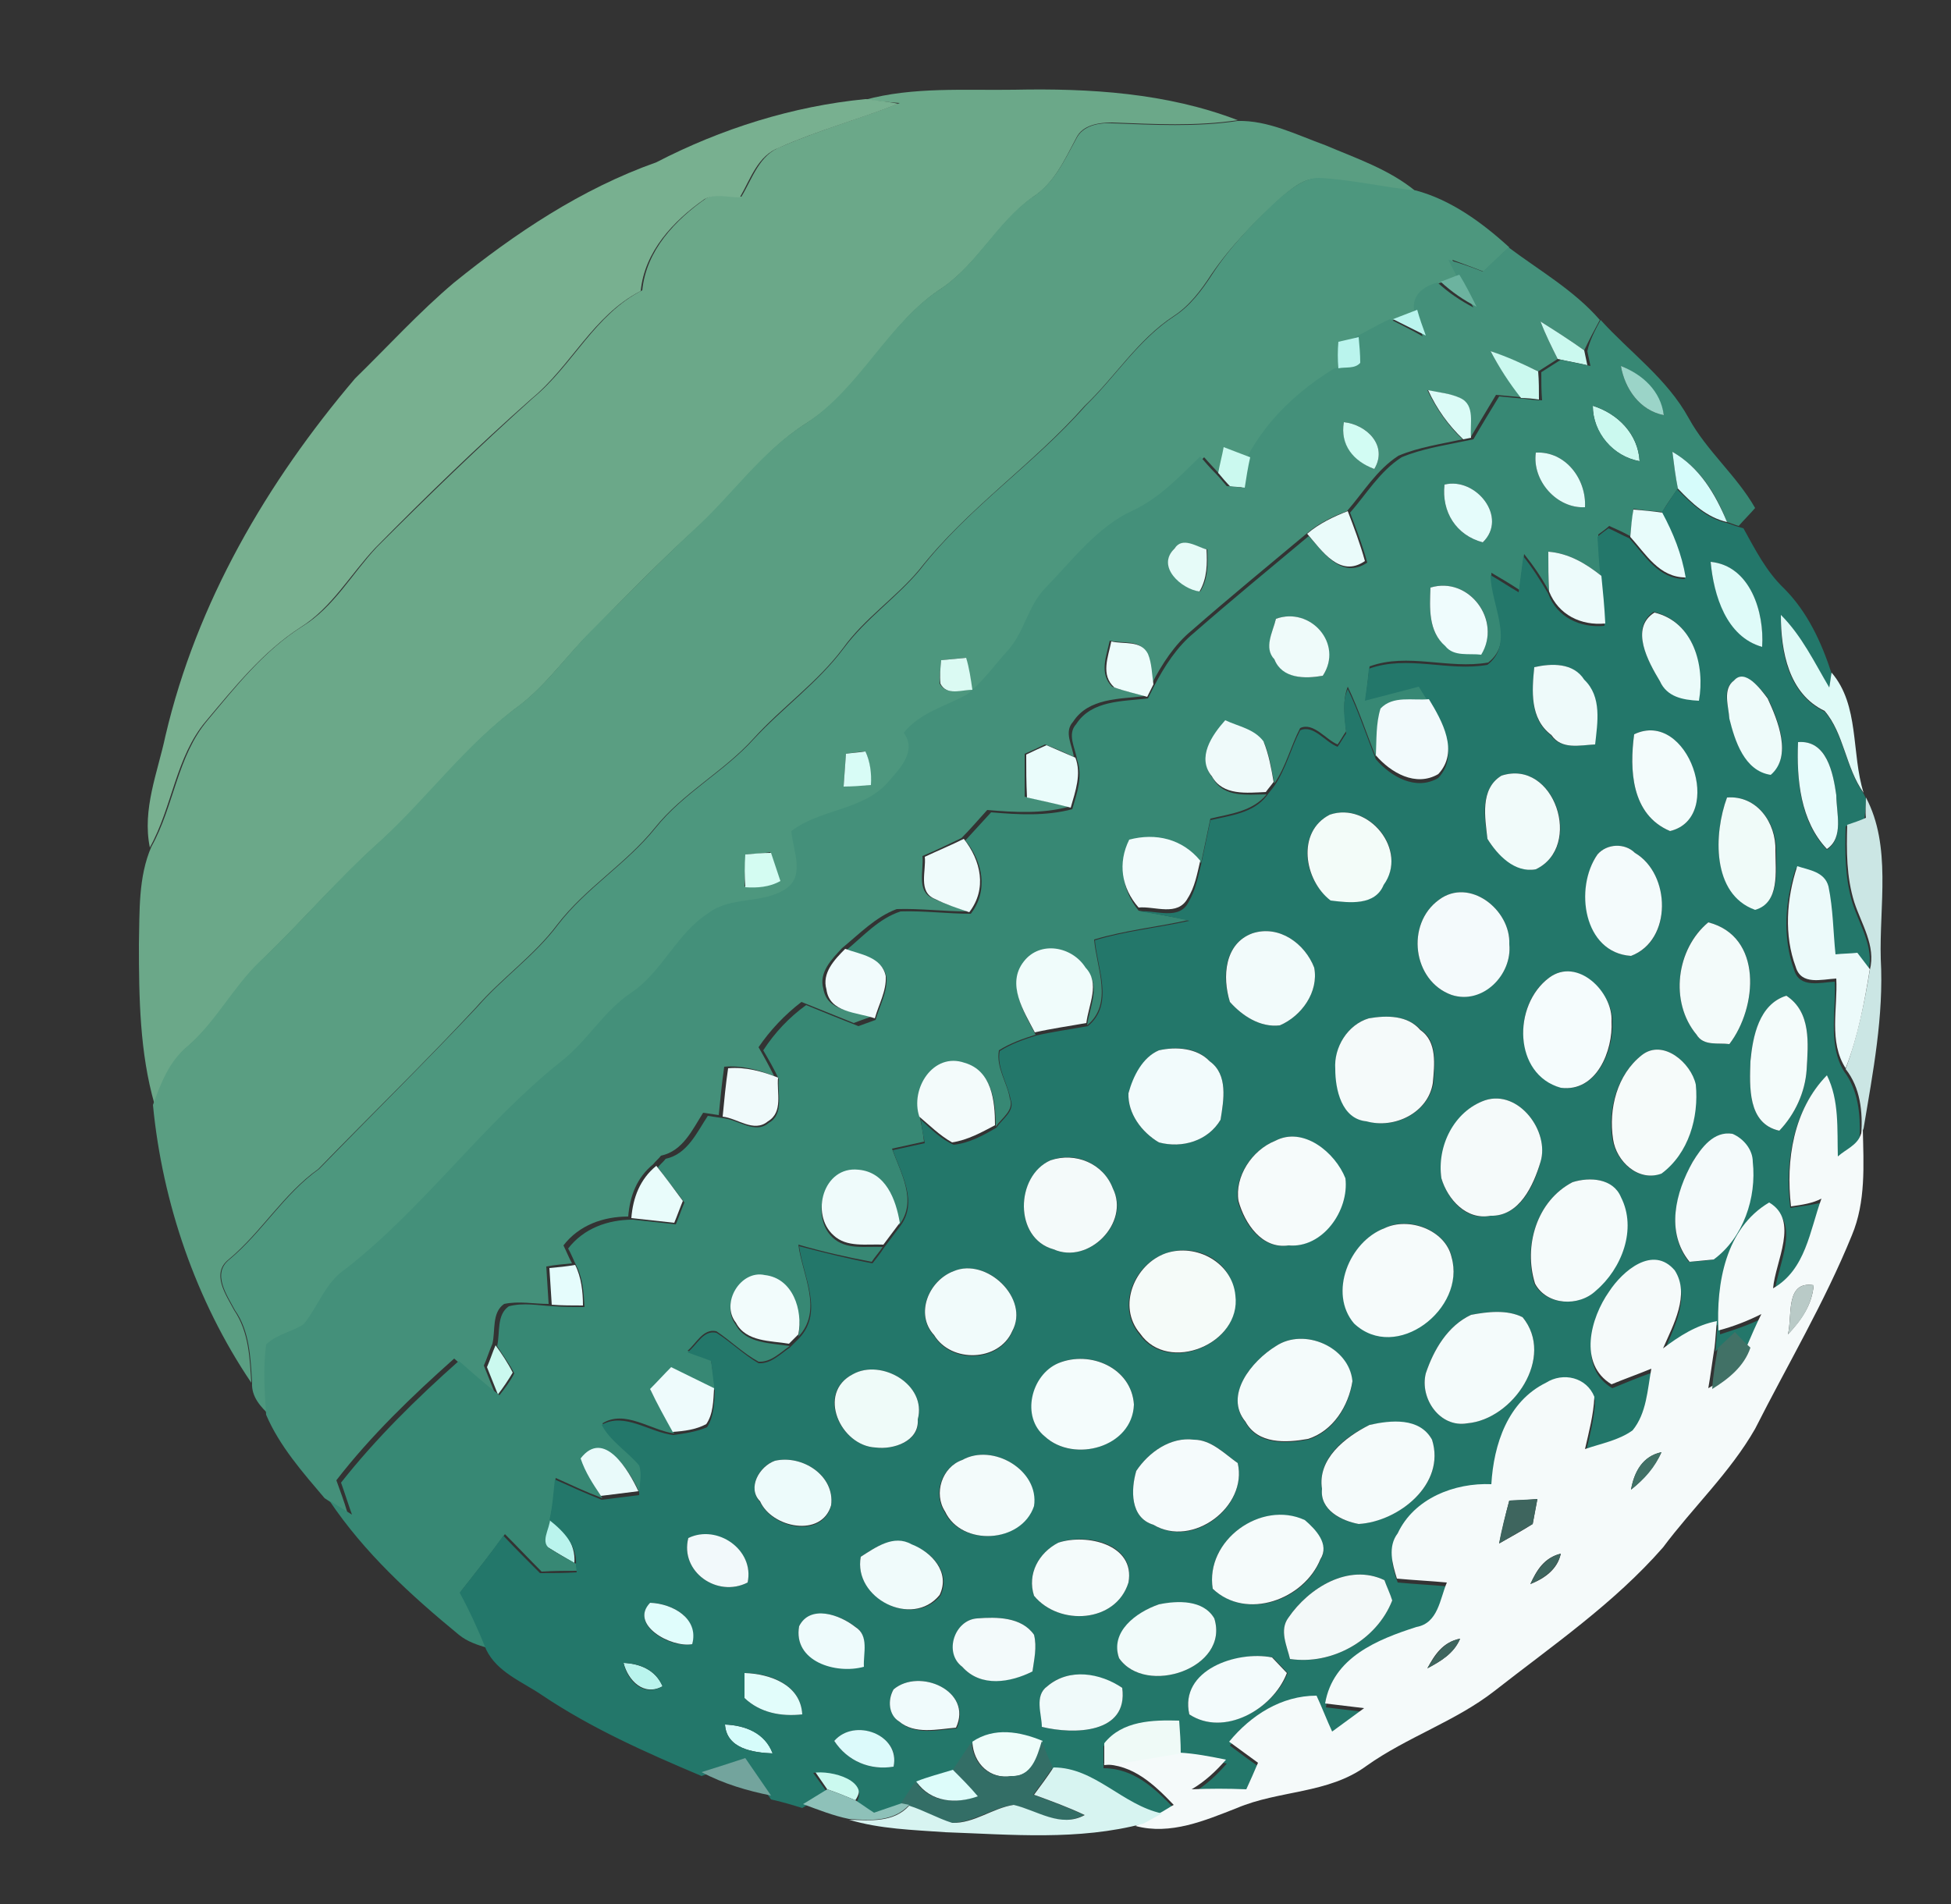 <?xml version="1.0" encoding="utf-8"?>
<!-- Generator: Adobe Illustrator 26.0.3, SVG Export Plug-In . SVG Version: 6.00 Build 0)  -->
<svg version="1.1" id="Layer_1" xmlns="http://www.w3.org/2000/svg" xmlns:xlink="http://www.w3.org/1999/xlink" x="0px" y="0px"
	 viewBox="0 0 250 244" style="enable-background:new 0 0 250 244;" xml:space="preserve">
<rect x="0" y="0" width="250" height="244" fill="#333333" stroke="none"/>
<style type="text/css">
	.st0{fill:#6BA889;}
	.st1{fill:#78B090;}
	.st2{fill:#5A9E82;}
	.st3{fill:#4D977E;}
	.st4{fill:#44907A;}
	.st5{fill:#6CB39F;}
	.st6{fill:#BAF4ED;}
	.st7{fill:#CBF9EF;}
	.st8{fill:#378874;}
	.st9{fill:#9BD4C8;}
	.st10{fill:#DBFBF7;}
	.st11{fill:#D2FCF3;}
	.st12{fill:#E5FCFA;}
	.st13{fill:#D6FCFB;}
	.st14{fill:#E5FCFB;}
	.st15{fill:#23776A;}
	.st16{fill:#E8FCFB;}
	.st17{fill:#EAFBFA;}
	.st18{fill:#E6FBF8;}
	.st19{fill:#EDFBFB;}
	.st20{fill:#DFFBF9;}
	.st21{fill:#EFFCFD;}
	.st22{fill:#EFFBFA;}
	.st23{fill:#EBFBFA;}
	.st24{fill:#DFFAF7;}
	.st25{fill:#EDFCFB;}
	.st26{fill:#DBFAF3;}
	.st27{fill:#EEFAFA;}
	.st28{fill:#EEFBFA;}
	.st29{fill:#F2FAFC;}
	.st30{fill:#EFFAFA;}
	.st31{fill:#F3FCFC;}
	.st32{fill:#E8FCFC;}
	.st33{fill:#D8FCF6;}
	.st34{fill:#EAFCFB;}
	.st35{fill:#F1FBFA;}
	.st36{fill:#F0FBF9;}
	.st37{fill:#CBE6E4;}
	.st38{fill:#F3FCF9;}
	.st39{fill:#F2FBFC;}
	.st40{fill:#EFFBFB;}
	.st41{fill:#D4FCF2;}
	.st42{fill:#F4FBFC;}
	.st43{fill:#ECFAFA;}
	.st44{fill:#F4FAFC;}
	.st45{fill:#F2FBFB;}
	.st46{fill:#F3FBFA;}
	.st47{fill:#F1FBFC;}
	.st48{fill:#F0FCFB;}
	.st49{fill:#F5FCFD;}
	.st50{fill:#F4FCFB;}
	.st51{fill:#F5FAFA;}
	.st52{fill:#F6FBFA;}
	.st53{fill:#F3FBFB;}
	.st54{fill:#F0FAFB;}
	.st55{fill:#F6FBFB;}
	.st56{fill:#F4FAFB;}
	.st57{fill:#F4FAFA;}
	.st58{fill:#E9FCFB;}
	.st59{fill:#F5FBFB;}
	.st60{fill:#F5FBF9;}
	.st61{fill:#E5FCFC;}
	.st62{fill:#F1FBFB;}
	.st63{fill:#F2FCFC;}
	.st64{fill:#B9CAC7;}
	.st65{fill:#F4FBFB;}
	.st66{fill:#417166;}
	.st67{fill:#F4FCFC;}
	.st68{fill:#EEFBFC;}
	.st69{fill:#EFFBF9;}
	.st70{fill:#F5FBFC;}
	.st71{fill:#E9FAFA;}
	.st72{fill:#3E655E;}
	.st73{fill:#F2F9FB;}
	.st74{fill:#F0FBFB;}
	.st75{fill:#F3F9F9;}
	.st76{fill:#E0FDFC;}
	.st77{fill:#F3FAFB;}
	.st78{fill:#F3FBFC;}
	.st79{fill:#E2FDFB;}
	.st80{fill:#F0FAFA;}
	.st81{fill:#F0FBFC;}
	.st82{fill:#EFFAF7;}
	.st83{fill:#DCFAFB;}
	.st84{fill:#EEFDFA;}
	.st85{fill:#336E66;}
	.st86{fill:#73A49D;}
	.st87{fill:#DDFCFA;}
	.st88{fill:#D7F4F1;}
	.st89{fill:#8EC1B9;}
</style>
<g id="_x23_6ba889ff">
	<path class="st0" d="M110.8,12.8c6.2-1.7,12.8-1.2,19.2-1.3c9.6-0.2,19.5,0.4,28.6,3.9c-5.3,0.8-10.7,0.5-16.1,0.3
		c-1.7,0-3.8,0.3-4.6,2c-1.5,2.8-2.8,5.8-5.6,7.6c-4.4,3.2-6.9,8.3-11.4,11.5c-7.1,4.5-10.4,12.9-17.5,17.4
		c-5.7,3.6-9.5,9.3-14.4,13.7c-4.5,4.1-8.8,8.5-13.1,12.9c-3.2,3.1-5.8,6.9-9.3,9.6c-6.7,4.9-11.6,11.8-17.7,17.3
		c-5.5,4.9-10.2,10.4-15.5,15.5c-3.4,3.3-5.6,7.7-9.2,10.8c-2.3,1.9-3.4,4.8-4.4,7.5c-1.9-6.6-2-13.7-2-20.5
		c0.1-4.2-0.1-8.6,1.6-12.5c2.9-5.2,3.3-11.6,7.2-16.2c3.6-4.3,7.2-8.9,12.1-12c4.1-2.5,6.4-6.8,9.6-10.2c6.5-6.5,13.1-12.9,20-19.1
		c5.1-4.2,7.9-10.7,14-13.8c0.5-5.1,4.2-9,8.2-11.8c1.4-0.7,3-0.2,4.5-0.2c1.4-2.3,2.3-5.4,5.1-6.4c5-2.2,10.2-3.6,15.2-5.6
		C113.7,13.1,112.3,12.9,110.8,12.8z"/>
</g>
<g id="_x23_78b090ff">
	<path class="st1" d="M84.1,20.8c8.3-4.3,17.5-7.2,26.8-8.1c1.4,0.2,2.8,0.3,4.2,0.6c-5,2-10.3,3.4-15.2,5.6c-2.8,1-3.7,4-5.1,6.4
		c-1.5,0-3.1-0.5-4.5,0.2c-4,2.8-7.7,6.7-8.2,11.8c-6.1,3.1-8.9,9.6-14,13.8c-6.9,6.1-13.5,12.5-20,19.1c-3.2,3.4-5.6,7.7-9.6,10.2
		c-4.8,3.1-8.4,7.6-12.1,12c-3.9,4.6-4.3,11-7.2,16.2c-1-4.9,1-9.6,2-14.3c4-17.1,13-32.5,24.3-45.8c4.2-4.1,8.2-8.5,12.7-12.3
		C66,29.9,74.5,24.2,84.1,20.8z"/>
</g>
<g id="_x23_5a9e82ff">
	<path class="st2" d="M137.9,17.8c0.8-1.7,2.9-2.1,4.6-2c5.4,0.2,10.8,0.5,16.1-0.3c3.9-0.1,7.6,1.8,11.2,3.1
		c4,1.7,8.2,3.1,11.6,5.9c-4.2-0.4-8.2-1.4-12.4-1.6c-1.9-0.1-3.4,1.2-4.8,2.4c-3.3,3-6.5,6.2-9,9.9c-1.3,2-2.8,4-4.8,5.3
		c-4.6,3-7.5,7.8-11.4,11.5c-6.6,7.5-15,13.1-21.2,21c-3,3.6-7,6.2-9.8,10.1c-3.3,4.4-7.8,7.5-11.5,11.6c-3.8,4.2-9,6.9-12.6,11.4
		c-3.7,4.6-8.9,7.7-12.5,12.4c-3,4-7.2,6.9-10.4,10.6c-6.6,7.1-13.5,13.8-20.2,20.7c-4.5,3.2-7.3,8.1-11.5,11.6
		c-2.3,1.8-0.3,4.6,0.7,6.5c1.9,2.8,2,6.1,2.2,9.3c-7.1-10.5-11.4-23.1-12.6-35.6c1-2.8,2.1-5.6,4.4-7.5c3.6-3.1,5.8-7.5,9.2-10.8
		c5.3-5,10-10.6,15.5-15.5c6.1-5.6,11-12.4,17.7-17.3c3.6-2.7,6.2-6.5,9.3-9.6c4.3-4.3,8.6-8.7,13.1-12.9
		c4.9-4.4,8.7-10.1,14.4-13.7c7.1-4.6,10.5-12.9,17.5-17.4c4.5-3.1,7-8.3,11.4-11.5C135.1,23.5,136.4,20.5,137.9,17.8z"/>
</g>
<g id="_x23_4d977eff">
	<path class="st3" d="M164.2,25.2c1.4-1.1,2.9-2.4,4.8-2.4c4.2,0.2,8.2,1.2,12.4,1.6c4.5,1.2,8.5,4.1,12,7.3c-1.1,1-2.2,2.1-3.3,3.1
		c-1.3-0.5-2.6-1-4-1.5c0.3,0.7,0.7,1.3,1,2c-0.6,0.2-1.8,0.7-2.4,0.9c-1.8,0.5-3.3,1.6-3,3.6c-1,0.4-2.1,0.8-3.1,1.2
		c-1.5,0.7-3,1.5-4.5,2.3c-0.9,0.2-1.7,0.4-2.6,0.6c0,1.1,0,2.3,0,3.4c-4.6,2.8-8.7,6.6-11.2,11.4c-1.1-0.4-2.3-0.9-3.4-1.3
		c-0.2,1.1-0.5,2.2-0.7,3.3c-0.6-0.7-1.3-1.4-1.9-2.1c-2.7,2.5-5.3,5.2-8.6,6.9c-4.7,2.1-7.8,6.3-11.2,9.9c-2.3,2.3-2.8,5.7-4.9,8.1
		c-1.7,1.9-3.2,4-5.2,5.6c-2.8,1.5-6.1,2.3-8.1,4.9c1.7,2.3-0.4,4.5-1.9,6.2c-3.2,3.8-8.7,3.5-12.5,6.4c0.2,2.4,1.8,5.7-0.7,7.4
		c-2.9,2-7,0.8-9.9,3.1c-4.1,2.6-5.9,7.5-9.9,10.2c-3.6,2.4-5.7,6.3-9.1,8.9c-10,8-17.4,18.7-27.5,26.5c-2.6,1.8-3.5,4.8-5.4,7.1
		c-1.5,1-3.5,1.3-4.8,2.6c-0.3,3-0.1,6,0,9c-1.2-1.1-2.4-2.4-2.3-4.2c-0.2-3.2-0.3-6.6-2.2-9.3c-1-1.9-3-4.7-0.7-6.5
		c4.2-3.5,7-8.4,11.5-11.6c6.7-6.9,13.6-13.7,20.2-20.7c3.3-3.8,7.4-6.6,10.4-10.6c3.6-4.7,8.8-7.8,12.5-12.4
		c3.6-4.5,8.8-7.2,12.6-11.4c3.7-4,8.2-7.2,11.5-11.6c2.8-3.8,6.8-6.5,9.8-10.1c6.1-7.9,14.6-13.5,21.2-21
		c3.9-3.8,6.8-8.5,11.4-11.5c2-1.3,3.5-3.3,4.8-5.3C157.7,31.5,160.9,28.2,164.2,25.2 M120.6,84.6c-0.1,1-0.2,2-0.2,3
		c0.9,1.6,2.7,0.7,4.1,0.8c-0.1-1.4-0.4-2.8-0.8-4.1C122.7,84.4,121.6,84.5,120.6,84.6 M108.4,96.6c-0.1,1.4-0.2,2.8-0.3,4.2
		c1.2-0.1,2.4-0.2,3.5-0.2c0-1.5-0.1-2.9-0.7-4.3C110.3,96.3,109.1,96.5,108.4,96.6 M95.5,109.5c0,1.4-0.1,2.8-0.1,4.1
		c1.6,0.1,3.1,0,4.5-0.8c-0.4-1.2-0.8-2.4-1.2-3.6C97.6,109.4,96.6,109.4,95.5,109.5z"/>
</g>
<g id="_x23_44907aff">
	<path class="st4" d="M190,34.8c1.1-1,2.2-2.1,3.3-3.1c4,3,8.4,5.5,11.7,9.3c-0.7,1.3-1.4,2.6-2,3.9c-1.8-1.3-3.7-2.5-5.6-3.7
		c0.6,1.6,1.4,3.2,2.2,4.8c-0.8,0.5-1.7,1.1-2.5,1.6c-2-1-4-1.8-6.1-2.6c1.1,2.1,2.5,4.1,3.9,5.9c-1.1-0.1-2.1-0.2-3.2-0.3
		c-1.1,1.8-2.2,3.7-3.3,5.5c-0.2-1.7,0.6-4.3-1.4-5.1c-1.3-0.6-2.7-0.7-4.1-1c1.1,2.3,2.6,4.5,4.5,6.3c-2.7,0.6-5.6,1-8.2,2.1
		c-2.8,1.8-4.5,4.7-6.6,7.1c-1.9,0.7-3.7,1.6-5.2,2.9c-4.9,4.1-9.9,8.2-14.7,12.4c-2.2,1.8-3.8,4.3-5.1,6.8
		c-0.1-1.3-0.2-2.6-0.7-3.9c-0.8-1.8-3.1-1.2-4.7-1.6c-0.4,1.9-1.4,4.2,0.3,5.9c1.4,0.5,2.8,0.8,4.2,1.2c-3.2,0.4-7.2,0.2-9.2,3.3
		c-1.2,1.3-0.1,3,0.1,4.5c-1.2-0.6-2.4-1.1-3.7-1.6c-0.6,0.3-1.9,0.9-2.6,1.2c0,1.8,0,3.6,0,5.5c1.9,0.4,3.8,0.8,5.6,1.3
		c-3.4,0.9-6.9,0.7-10.4,0.4c-1.1,1.2-2.1,2.4-3.3,3.6c-1.7,0.8-3.3,1.6-5,2.3c0.2,1.8-0.8,4.5,1.3,5.4c1.4,0.7,2.9,1.1,4.4,1.7
		c-3,0-6-0.4-9-0.3c-2.7,1-4.8,3.2-7,5c-1.3,1.4-3,3.1-2.4,5.2c0.5,3,3.9,2.8,6.1,3.6c-0.6,0.2-1.7,0.6-2.2,0.8
		c-2.2-0.9-4.5-1.8-6.7-2.7c-2.1,1.6-4,3.6-5.5,5.8c0.7,1.2,1.4,2.5,2,3.7c-2-0.8-4.2-1.4-6.4-1.2c-0.3,2.1-0.5,4.1-0.7,6.2
		c-0.7-0.1-1.4-0.2-2-0.3c-1.4,2.2-2.6,4.9-5.4,5.5c-0.3,0.4-0.7,0.7-1,1.1c-2.1,1.7-3,4.1-3.2,6.7c-3.2,0-6.3,1.1-8.3,3.7
		c0.4,0.8,0.7,1.6,1.1,2.3c-1.1,0.1-2.2,0.2-3.3,0.4c0.1,1.6,0.2,3.2,0.3,4.8c-1.9,0-3.8-0.4-5.7,0c-1.6,1.1-1.1,3.4-1.5,5.1
		c-0.4,0.9-0.7,1.9-1.1,2.8c0.5,1.2,0.9,2.3,1.4,3.5c-1.8-1.4-3.5-2.9-5.2-4.4c-5.4,4.8-10.7,9.9-15.1,15.6c0.5,1.4,1,2.7,1.4,4.1
		c-1-0.6-2-1.2-2.9-1.8c-2.8-3.3-5.8-6.7-7.5-10.7c-0.2-3-0.4-6,0-9c1.3-1.3,3.3-1.6,4.8-2.6c1.9-2.3,2.8-5.4,5.4-7.1
		c10.1-7.9,17.5-18.5,27.5-26.5c3.4-2.6,5.5-6.5,9.1-8.9c4-2.7,5.8-7.6,9.9-10.2c2.9-2.2,6.9-1.1,9.9-3.1c2.5-1.7,0.9-4.9,0.7-7.4
		c3.8-2.9,9.3-2.6,12.5-6.4c1.5-1.7,3.6-3.9,1.9-6.2c2.1-2.6,5.4-3.4,8.1-4.9c2-1.6,3.5-3.7,5.2-5.6c2.2-2.4,2.6-5.8,4.9-8.1
		c3.5-3.6,6.6-7.8,11.2-9.9c3.4-1.6,5.9-4.3,8.6-6.9c0.6,0.7,1.2,1.4,1.9,2.1c0.4,0.4,1.1,1.2,1.5,1.7c0.5,0,1.4,0.1,1.9,0.2
		c0.2-1.3,0.4-2.6,0.7-3.9c2.5-4.8,6.6-8.6,11.2-11.4c0.9-0.2,2.1,0,2.8-0.7c0-1.1-0.1-2.2-0.2-3.3c1.5-0.7,2.9-1.6,4.5-2.3
		c1.4,0.7,2.8,1.4,4.2,2.2c-0.4-1.1-0.7-2.2-1.1-3.3c-0.3-2,1.2-3.1,3-3.6c1.4,1.3,2.9,2.3,4.6,3.2c-0.7-1.4-1.5-2.7-2.2-4.1
		c-0.3-0.7-0.7-1.3-1-2C187.4,33.8,188.7,34.3,190,34.8 M172.2,54.1c-0.5,2.9,1.3,5,3.9,6C177.9,57.1,175.1,54.4,172.2,54.1
		 M150.5,70.3c-2.3,2.3,0.9,5.1,3.3,5.5c1-1.6,1-3.5,0.9-5.4C153.3,70.2,151.5,68.8,150.5,70.3z"/>
</g>
<g id="_x23_6cb39fff">
	<path class="st5" d="M184.6,36.1c0.6-0.2,1.8-0.7,2.4-0.9c0.8,1.3,1.5,2.7,2.2,4.1C187.6,38.5,186,37.4,184.6,36.1z"/>
</g>
<g id="_x23_baf4edff">
	<path class="st6" d="M178.5,40.9c1-0.4,2.1-0.8,3.1-1.2c0.3,1.1,0.7,2.2,1.1,3.3C181.3,42.3,179.9,41.6,178.5,40.9z"/>
	<path class="st6" d="M171.5,43.8c0.9-0.2,1.7-0.4,2.6-0.6c0.1,1.1,0.2,2.2,0.2,3.3c-0.7,0.8-1.9,0.5-2.8,0.7
		C171.4,46.1,171.4,44.9,171.5,43.8z"/>
	<path class="st6" d="M70.4,198.4c-1.7-0.8-0.2-2.7-0.2-4c1.9,1.5,3.6,3.3,3.4,5.9C72.6,199.7,71.5,199.1,70.4,198.4z"/>
	<path class="st6" d="M79.9,213.1c2.1,0.1,4.1,0.9,5,3C82.5,217.4,80.5,215.4,79.9,213.1z"/>
</g>
<g id="_x23_cbf9efff">
	<path class="st7" d="M197.4,41.2c1.9,1.2,3.8,2.4,5.6,3.7c0.1,0.5,0.3,1.4,0.4,1.9c-1.3-0.3-2.5-0.5-3.8-0.8
		C198.8,44.4,198,42.8,197.4,41.2z"/>
	<path class="st7" d="M191,45c2.1,0.7,4.1,1.6,6.1,2.6c0.1,1.2,0.1,2.4,0.1,3.6c-0.6-0.1-1.7-0.2-2.3-0.2
		C193.4,49.1,192.1,47.1,191,45z"/>
	<path class="st7" d="M204.1,52c3.2,1,5.8,3.6,6,7.1C206.7,58.5,204.1,55.5,204.1,52z"/>
	<path class="st7" d="M156.8,57.3c1.1,0.4,2.3,0.9,3.4,1.3c-0.3,1.3-0.5,2.6-0.7,3.9c-0.5-0.1-1.4-0.1-1.9-0.2
		c-0.4-0.4-1.1-1.2-1.5-1.7C156.3,59.5,156.6,58.4,156.8,57.3z"/>
	<path class="st7" d="M62.4,175.2c0.4-0.9,0.7-1.9,1.1-2.8c0.8,1.1,1.6,2.3,2.2,3.5c-0.6,1-1.2,1.9-1.9,2.8
		C63.3,177.5,62.9,176.4,62.4,175.2z"/>
	<path class="st7" d="M104.2,226.7c2.3-0.5,7.5,1,5.4,4c-1.2-0.5-2.4-1-3.6-1.4C105.4,228.4,104.8,227.6,104.2,226.7z"/>
</g>
<g id="_x23_378874ff">
	<path class="st8" d="M205.1,41c3.8,4.2,8.5,7.5,11.3,12.6c2.3,4.2,6.1,7.3,8.5,11.5c-0.5,0.6-1.6,1.7-2.1,2.3
		c-0.4-0.1-1.1-0.4-1.5-0.5c-1.4-3.6-3.5-7-7-9c0.2,1.6,0.4,3.1,0.7,4.7c-0.7,1-1.4,2-2,3c-1.2-0.1-2.4-0.2-3.7-0.4
		c-0.1,1.2-0.3,2.3-0.4,3.5c-0.9-0.5-1.8-0.9-2.7-1.3c-0.3,0.3-1,0.8-1.4,1.1c0.1,1.8,0.2,3.5,0.4,5.3c-2-1.6-4.2-2.9-6.8-3.1
		c0,1.7,0,3.4,0.1,5.1c-0.9-1.7-2-3.3-3.2-4.8c-0.2,1.5-0.4,3-0.6,4.6c-1.2-0.8-2.4-1.5-3.6-2.2c0,3.7,3.2,8.7-0.4,11.5
		c-5.1,0.9-10.3-1.3-15.2,0.5c-0.2,1.4-0.3,2.8-0.5,4.1c2.3-0.6,4.6-1.2,6.9-1.8c0.3,0.5,1,1.6,1.3,2.1c-2.1,0.2-4.6-0.6-6.2,1.2
		c-0.6,2-0.5,4-0.7,6c-1.2-3-2.2-6.1-3.6-9c-0.7,1.8-0.4,3.8-0.2,5.7c-0.3,0.4-0.8,1.3-1.1,1.7c-1.5-0.6-3.1-2.9-4.8-2.1
		c-1.2,2.3-1.8,4.9-3.3,7.1c-0.4-1.8-0.6-3.6-1.3-5.2c-1.2-1.5-3.3-1.9-4.9-2.7c-1.7,1.9-3.7,4.8-1.7,7.2c1.4,2.6,4.5,2.1,6.9,2.1
		c-1.8,2.2-4.7,2.5-7.2,3.1c-0.4,1.9-0.8,3.8-1.2,5.7c-2.3-2.8-5.6-3.7-9.1-2.7c-1.5,3-1,6.2,1.1,8.8c2.2,0.4,4.3,0.8,6.4,1.2
		c-4,0.9-8.1,1.3-12.1,2.5c0.3,3.6,2.5,8.2-0.9,11c0.3-2.3,1.8-5.1-0.1-7.1c-1.7-2.7-5.8-3.5-7.9-0.8c-2.3,2.8,0,6.4,1.4,9.1
		c-1.6,0.5-3.3,1.1-4.7,2c-0.4,2.2,1.1,4.2,1.4,6.2c0.6,1.5-1.1,2.5-1.8,3.6c0-3.1-0.4-7-3.9-8c-4-1.4-7,3.3-5.8,6.9
		c0.2,1,0.4,2,0.5,3c-1.4,0.3-2.7,0.6-4.1,0.9c1.1,3.1,3.3,6.7,0.9,9.8c-0.5-3-1.8-6.5-5.3-6.8c-4.4-0.5-6.1,5.7-3.2,8.4
		c1.7,1.6,4.2,1.1,6.4,1.2c-0.3,0.5-1.1,1.4-1.4,1.9c-3.2-0.6-6.3-1.3-9.4-2.2c0.5,3.9,3.2,8.4,0,11.8c0.6-3.1-0.8-7.2-4.3-7.6
		c-3.2-0.7-5.7,3.5-3.7,6.1c1.3,2.4,4.5,2.3,6.9,2.7c-1.2,0.8-2.4,2.1-4,2c-2-1.1-3.6-2.7-5.4-3.9c-1.7-0.4-2.6,1.6-3.7,2.5
		c1,0.4,2,0.7,3,1.1c0.2,1.3,0.4,2.6,0.5,3.9c-1.8-0.9-3.6-1.8-5.5-2.7c-0.9,0.9-1.8,1.9-2.7,2.8c1,1.8,1.9,3.7,3,5.5
		c-3-0.4-6.3-3.1-9.2-1.3c1.1,2.1,3.2,3.4,4.8,5.2c0.4,1.2,0,2.5,0,3.8c-1.2-2.7-4.4-8.1-7.4-4.2c0.6,1.7,1.6,3.3,2.6,4.8
		c-2.1-0.8-4-1.7-6-2.6c-0.2,1.7-0.3,3.5-0.7,5.2c0,1.3-1.5,3.2,0.2,4c1.1,0.7,2.2,1.3,3.3,1.9l0.1,0.8c-1.6,0-3.1,0-4.7,0.1
		c-1.6-1.6-3.1-3.2-4.7-4.8c-1.8,2.5-3.7,4.9-5.6,7.3c1.2,2.4,2.4,4.8,3.4,7.3c-1.3-0.4-2.6-0.8-3.7-1.7
		c-6.2-5.1-12.1-10.5-16.6-17.2c1,0.6,1.9,1.2,2.9,1.8c-0.5-1.4-0.9-2.7-1.4-4.1c4.5-5.7,9.7-10.8,15.1-15.6c1.7,1.5,3.4,3,5.2,4.4
		c0.7-0.9,1.4-1.8,1.9-2.8c-0.6-1.2-1.5-2.4-2.2-3.5c0.4-1.7-0.1-4,1.5-5.1c1.9-0.5,3.8-0.1,5.7,0c1.3,0.1,2.7,0.1,4,0.1
		c-0.1-1.8-0.2-3.6-1-5.2c-0.4-0.8-0.7-1.6-1.1-2.3c2-2.6,5.1-3.7,8.3-3.7c1.8,0.2,3.7,0.4,5.5,0.6c0.3-0.7,0.8-2.1,1.1-2.8
		c-1.1-1.5-2.3-3-3.4-4.5c0.3-0.4,0.7-0.7,1-1.1c2.8-0.6,4-3.4,5.4-5.5c0.7,0.1,1.4,0.2,2,0.3c1.9,0.2,4.1,2.1,5.8,0.6
		c2-1.1,1.1-3.7,1.3-5.6c-0.6-1.3-1.3-2.5-2-3.7c1.5-2.3,3.3-4.2,5.5-5.8c2.2,0.9,4.4,1.8,6.7,2.7c0.5-0.2,1.7-0.6,2.2-0.8
		c0.5-1.8,1.5-3.5,1.4-5.4c-0.4-2.5-3.2-2.8-5.2-3.5c2.2-1.8,4.2-4.1,7-5c3-0.1,6,0.3,9,0.3c2.3-3,1.5-6.7-0.7-9.4
		c1.1-1.2,2.2-2.4,3.3-3.6c3.5,0.3,7,0.5,10.4-0.4c0.6-2.1,1.4-4.2,0.6-6.4c-0.2-1.4-1.3-3.2-0.1-4.5c2-3.1,6-2.9,9.2-3.3
		c0.2-0.4,0.6-1.2,0.8-1.6c1.3-2.5,2.9-5,5.1-6.8c4.8-4.2,9.8-8.3,14.7-12.4c1.9,2.1,4.2,5.6,7.5,3.4c-0.6-2.2-1.4-4.3-2.2-6.4
		c2.1-2.4,3.8-5.3,6.6-7.1c2.6-1.1,5.4-1.5,8.2-2.1l1-0.2c1.1-1.9,2.2-3.7,3.3-5.5c1.1,0.1,2.1,0.2,3.2,0.3c0.6,0.1,1.7,0.2,2.3,0.2
		c-0.1-1.2-0.1-2.4-0.1-3.6c0.8-0.5,1.7-1.1,2.5-1.6c1.3,0.3,2.5,0.5,3.8,0.8c-0.1-0.5-0.3-1.4-0.4-1.9
		C203.7,43.6,204.4,42.3,205.1,41 M207.7,46.9c0.5,2.9,2.4,5.7,5.5,6.3C212.7,50.2,210.4,48,207.7,46.9 M204.1,52
		c0,3.4,2.6,6.5,6,7.1C209.9,55.6,207.3,53,204.1,52 M196.8,58c-0.5,3.6,2.7,7.2,6.3,7C203.3,61.4,200.6,57.8,196.8,58 M185.1,62.1
		c-0.4,3.5,1.5,6.5,4.9,7.4C193.3,66.3,189.1,61.1,185.1,62.1 M183.3,75.3c-0.1,2.6-0.3,5.7,1.9,7.4c1.1,1.4,3,0.9,4.6,1.1
		C192.5,79.5,188.2,73.8,183.3,75.3 M163.5,79.3c-0.4,1.7-1.5,3.6-0.2,5.2c1.1,2.5,4,2.5,6.2,2.1C172.1,82.6,167.9,77.7,163.5,79.3z
		"/>
</g>
<g id="_x23_9bd4c8ff">
	<path class="st9" d="M207.7,46.9c2.8,1.1,5.1,3.2,5.5,6.3C210.1,52.6,208.2,49.8,207.7,46.9z"/>
</g>
<g id="_x23_dbfbf7ff">
	<path class="st10" d="M183,50c1.4,0.3,2.8,0.4,4.1,1c2,0.9,1.2,3.4,1.4,5.1l-1,0.2C185.6,54.5,184.1,52.4,183,50z"/>
</g>
<g id="_x23_d2fcf3ff">
	<path class="st11" d="M172.2,54.1c2.9,0.3,5.7,3,3.9,6C173.4,59.1,171.7,57,172.2,54.1z"/>
</g>
<g id="_x23_e5fcfaff">
	<path class="st12" d="M196.8,58c3.8-0.2,6.5,3.4,6.3,7C199.5,65.2,196.3,61.6,196.8,58z"/>
</g>
<g id="_x23_d6fcfbff">
	<path class="st13" d="M214.3,57.9c3.5,2,5.5,5.4,7,9c-2.6-0.6-4.5-2.4-6.3-4.3C214.7,61.1,214.5,59.5,214.3,57.9z"/>
	<path class="st13" d="M92.9,221c2.6,0.1,5.2,1.1,6.1,3.7C96.5,224.6,93.1,224.1,92.9,221z"/>
</g>
<g id="_x23_e5fcfbff">
	<path class="st14" d="M185.1,62.1c4-1,8.2,4.2,4.9,7.4C186.6,68.6,184.7,65.6,185.1,62.1z"/>
</g>
<g id="_x23_23776aff">
	<path class="st15" d="M212.9,65.7c0.7-1,1.3-2,2-3c1.8,1.8,3.7,3.7,6.3,4.3c0.4,0.1,1.1,0.4,1.5,0.5l0.7,0.2
		c1.5,2.7,2.9,5.5,5.2,7.7c3,3,4.8,6.9,6.1,10.9c-0.1,0.5-0.2,1.4-0.3,1.9c-1.9-3.2-3.5-6.6-6.2-9.3c-0.1,4.7,1,10.1,5.6,12.3
		c2.5,2.9,2.7,7.3,5,10.5l0.3,0.6c0,0.9-0.1,1.8-0.2,2.7c-0.6,0.2-1.8,0.6-2.4,0.9c-0.1,3.3-0.1,6.7,0.9,9.9c0.9,2.8,2.8,5.6,2,8.7
		c-0.4-0.5-1.2-1.6-1.6-2.1c-0.9,0.1-1.9,0.1-2.8,0.2c-0.2-2.9-0.2-5.9-0.9-8.7c-0.4-1.9-2.4-2.2-4-2.6c-1.4,4.2-1.7,8.9-0.2,13
		c0.7,2.4,3.4,1.6,5.2,1.5c0.2,3.8-0.9,8.1,1.2,11.5c1.8,2.4,2.1,5.4,2,8.4c-0.5,1.3-1.9,1.9-2.9,2.7c-0.2-3.5,0.2-7.2-1.4-10.4
		c-4.3,4.4-5.3,10.9-4.6,16.8c1.4-0.2,2.8-0.4,4.2-0.7c-1.5,4.1-2,9.1-6.2,11.5c0.4-3.5,3.4-8.8-0.5-11c-5.6,3.2-6.8,10.4-6.5,16.4
		c1.9-0.6,3.7-1.2,5.5-2.1c-0.7,1.4-1.3,2.8-1.9,4.2c-0.7-0.7-1.3-1.4-2-2c-0.7,0.7-1.5,1.4-2.2,2.1c0.1-0.8,0.2-2.6,0.3-3.4
		c-2.6,0.6-4.8,1.9-6.9,3.5c1.2-3,3.4-6.9,1.5-10c-2.8-3.3-6.7,0-8.4,2.7c-2.4,3.4-4.1,9.3,0.3,11.9c1.7-0.7,3.4-1.4,5.1-2
		c-0.5,2.7-0.6,5.7-2.4,7.9c-1.8,1.3-4.1,1.6-6.1,2.4c0.5-2.2,1.1-4.4,1.2-6.7c-1-2.5-4-3.3-6.2-1.8c-4.9,2.4-6.8,7.9-7,13
		c-4.8-0.2-9.9,1.7-12,6.3c-1.3,1.8-0.8,3.9-0.1,5.8c2.1,0.2,4.2,0.3,6.4,0.5c-0.9,2.1-1.1,5.2-3.9,5.7c-5,1.6-10.7,3.9-11.7,9.8
		c1.7,0.2,3.3,0.4,5,0.6c-1.4,1-2.7,2-4.1,3c-0.7-1.5-1.3-3.1-2-4.6c-4.5,0-8.4,2.5-11.2,5.9c1.2,0.9,2.4,1.8,3.7,2.7
		c-0.5,1.1-1,2.2-1.5,3.4c-2.3-0.1-4.6-0.1-7,0c1.7-1,3.1-2.3,4.4-3.8c-2-0.4-4-0.8-6-0.9c0-1.4-0.1-2.8-0.2-4.2
		c-3.4-0.1-7.3,0-9.6,2.9c0,0.9,0,1.8,0,2.8c3.9,0,6.6,2.6,9.1,5.2c-0.4,0.2-1.3,0.8-1.7,1c-5.1-1.1-8.5-5.9-13.9-5.9
		c-0.5-1.1-1-2.2-1.4-3.4c-2.9-1.1-6.2-1.7-9,0.1c-0.8,1.2-1.6,2.4-2.4,3.6c-1.6,0.4-3.2,0.9-4.7,1.5c-0.7,0.9-1.3,1.9-1.9,2.9
		c-1.2,0.4-2.3,0.8-3.5,1.2c-0.8-0.6-1.6-1.1-2.4-1.6c2.1-3-3.1-4.4-5.4-4c0.6,0.8,1.2,1.7,1.8,2.5c-1.1,0.7-2.1,1.3-3.2,2
		c-1.3-0.4-2.6-0.8-4-1.1c-1.1-1.6-2.2-3.2-3.3-4.8c-1.9,0.6-3.8,1.1-5.6,1.8c-7.1-3-14.1-6.1-20.5-10.4c-2.5-1.7-5.7-2.9-7.1-5.8
		c-1-2.5-2.1-4.9-3.4-7.3c1.9-2.4,3.8-4.8,5.6-7.3c1.5,1.6,3.1,3.2,4.7,4.8c1.6,0,3.1,0,4.7-0.1l-0.1-0.8c0.2-2.6-1.5-4.4-3.4-5.9
		c0.4-1.7,0.5-3.4,0.7-5.2c2,0.9,4,1.8,6,2.6c1.6-0.2,3.2-0.4,4.8-0.6c0-1.3,0.4-2.6,0-3.8c-1.5-1.8-3.7-3.1-4.8-5.2
		c2.9-1.7,6.2,1,9.2,1.3c1.4-0.2,2.9-0.4,4.3-1c0.9-1.4,0.9-3,1-4.6c-0.2-1.3-0.3-2.6-0.5-3.9c-1-0.4-2-0.7-3-1.1
		c1.2-0.9,2-2.9,3.7-2.5c1.9,1.2,3.5,2.8,5.4,3.9c1.6,0.1,2.8-1.2,4-2c0.3-0.3,0.9-0.9,1.2-1.2c3.2-3.4,0.5-7.9,0-11.8
		c3.1,0.8,6.2,1.6,9.4,2.2c0.4-0.5,1.1-1.4,1.4-1.9c0.7-0.9,1.4-1.9,2.1-2.8c2.4-3.1,0.2-6.7-0.9-9.8c1.4-0.3,2.7-0.6,4.1-0.9
		c-0.2-1-0.4-2-0.5-3c1.3,1.2,2.6,2.5,4.2,3.2c2-0.2,3.8-1.2,5.5-2.2c0.7-1.1,2.4-2.1,1.8-3.6c-0.4-2.1-1.8-4.1-1.4-6.2
		c1.4-0.9,3.1-1.5,4.7-2c2.2-0.5,4.4-0.8,6.6-1.2c3.4-2.8,1.2-7.3,0.9-11c3.9-1.2,8.1-1.6,12.1-2.5c-2.1-0.5-4.3-0.9-6.4-1.2
		c2.1-0.2,5.1,1.2,6.3-1.2c0.9-1.5,1.2-3.2,1.6-4.8c0.4-1.9,0.8-3.8,1.2-5.7c2.6-0.6,5.5-0.9,7.2-3.1c0.2-0.3,0.8-1,1-1.3
		c1.5-2.2,2.1-4.8,3.3-7.1c1.7-0.8,3.2,1.5,4.8,2.1c0.3-0.4,0.8-1.3,1.1-1.7c-0.2-1.9-0.6-3.9,0.2-5.7c1.4,2.9,2.4,6,3.6,9
		c1.9,2.2,5.1,4.1,8,2.4c2.7-2.9,0.5-6.8-1.2-9.6c-0.3-0.5-1-1.6-1.3-2.1c-2.3,0.6-4.6,1.2-6.9,1.8c0.2-1.4,0.4-2.8,0.5-4.1
		c5-1.8,10.2,0.4,15.2-0.5c3.6-2.8,0.4-7.8,0.4-11.5c1.2,0.7,2.4,1.5,3.6,2.2c0.2-1.5,0.4-3.1,0.6-4.6c1.2,1.5,2.2,3.1,3.2,4.8
		c1.1,3,4.1,4.4,7.2,4.1c-0.1-2-0.3-4.1-0.5-6.1c-0.2-1.8-0.3-3.5-0.4-5.3c0.3-0.3,1-0.8,1.4-1.1c0.9,0.4,1.8,0.9,2.7,1.3
		c2,2.2,3.7,5.2,7.1,5.2C215.4,71,214.3,68.3,212.9,65.7 M219.2,72c0.4,4.2,2.1,9.6,6.6,10.9C226.1,78.6,224.3,72.5,219.2,72
		 M212.7,87.3c0.9,1.9,3,2.4,4.9,2.4c0.9-4.5-0.7-10.1-5.7-11.3C208.8,80.5,211.2,84.8,212.7,87.3 M196.6,85.5
		c-0.3,3.1-0.6,6.6,2.1,8.7c1.3,1.9,3.7,1.3,5.6,1.2c0.3-2.8,0.9-6.1-1.4-8.3C201.6,84.9,198.8,85,196.6,85.5 M222.2,87.2
		c-1.6,1.1-0.7,3.2-0.6,4.8c0.7,2.8,1.9,6.8,5.3,7.2c2.8-2.3,1-6.9-0.4-9.8C225.6,88.3,223.6,85.7,222.2,87.2 M209.4,94.1
		c-0.6,4.5-0.4,10.3,4.6,12.4C221.1,104.8,216.2,90.8,209.4,94.1 M230.4,95.1c-0.2,4.8,0.2,10.1,3.7,13.8c2.2-1.5,1.2-4.7,1.2-6.9
		C234.9,99.2,234.2,94.8,230.4,95.1 M192.4,99.4c-2.8,1.7-2.2,5.4-1.8,8.1c1.3,2.1,3.6,4.3,6.2,3.9C203,108.5,199.2,97.2,192.4,99.4
		 M221.3,102.2c-1.7,4.7-2,12.4,3.7,14.3c3.1-0.9,2.6-5,2.6-7.6C227.6,105.4,225.1,101.9,221.3,102.2 M170.4,104.4
		c-4.3,2.2-3.4,8.4,0.1,10.9c2.4,0.4,5.7,0.8,6.8-2C180.5,109,175.5,102.7,170.4,104.4 M204.7,109.5c-2.9,4.2-1.8,12.6,4.3,13
		c5.3-1.9,5.1-10.5,0.5-13.2C208.2,108,205.9,108.1,204.7,109.5 M184.4,115.3c-4.3,3.1-3.4,10.4,1.6,12.2c4,1.2,7.8-2.6,7.4-6.5
		C193.6,116.6,188.3,112.4,184.4,115.3 M160.5,119.6c-3.6,1.3-4,5.6-2.9,8.8c1.6,1.8,3.9,3.3,6.4,3c2.8-1.2,5-4.3,4.4-7.4
		C167.2,120.9,163.9,118.5,160.5,119.6 M217.4,132.6c0.9,1.5,2.8,1,4.2,1.2c3.6-4.7,4.3-13.8-2.7-15.6
		C214.8,121.5,213.9,128.4,217.4,132.6 M198.5,125.3c-4.7,3.4-4.6,12.4,1.6,14.1c4.5,0.6,6.7-4.8,6.5-8.5
		C206.7,127.2,202,122.6,198.5,125.3 M224.3,136c-0.1,3.2-0.4,8,3.7,8.9c2-2.1,3.3-4.9,3.5-7.8c0.2-3.3,0.6-7.4-2.6-9.5
		C225.5,128.7,224.6,132.8,224.3,136 M175.4,130.5c-2.7,0.8-4.5,3.7-4.2,6.5c0,2.6,0.8,6.4,4,6.7c3.6,1,7.8-1.1,8.5-4.9
		c0.1-2.3,0.6-5.3-1.6-6.8C180.4,130.1,177.7,130.1,175.4,130.5 M148.5,134.6c-2.1,0.9-3.2,3.4-3.9,5.5c-0.1,2.6,1.7,5,3.9,6.3
		c3,0.8,6.3-0.2,7.9-2.9c0.4-2.5,1-5.8-1.4-7.5C153.4,134.2,150.7,134.1,148.5,134.6 M210.4,135.2c-3.2,2.5-4.4,6.9-3.8,10.8
		c0.5,2.8,3.2,5.5,6.2,4.4c3.6-2.6,4.9-7.2,4.4-11.4C216.7,136.2,213.1,133.1,210.4,135.2 M190.3,141c-3.9,1.4-6.1,6-5.6,10
		c0.8,2.7,3.1,5.5,6.3,4.8c3.7,0.1,5.6-3.8,6.4-6.9C198.6,144.9,194.5,139.6,190.3,141 M163.4,146.2c-3,1.2-5.2,4.5-4.8,7.7
		c0.8,2.9,3,6.2,6.4,5.7c4.4,0.4,7.8-4.6,7.3-8.6C171,147.8,167,144.3,163.4,146.2 M216.9,148.9c-2.1,3.9-3.5,9-0.5,12.8
		c1.1-0.1,2.1-0.1,3.1-0.3c3.8-2.8,5.5-7.9,5-12.5c0-1.6-1.2-3-2.6-3.6C219.6,145,218,147.2,216.9,148.9 M134.6,148.7
		c-4.5,2.1-4.7,10,0.4,11.4c4.5,2,9.9-3.4,7.6-7.8C141.4,149.1,137.8,147.5,134.6,148.7 M201.5,151.5c-4.6,2.4-6.3,8.2-4.9,13
		c1.5,2.8,5.7,3,7.8,0.9c3.3-2.8,5.3-7.9,3.2-12C206.7,151,203.6,150.8,201.5,151.5 M177.4,157.4c-4.5,1.8-7.1,8.3-3.9,12.1
		c5.4,5.1,14.4-1.9,12.5-8.5C185.2,157.6,180.4,155.8,177.4,157.4 M149.4,160.6c-4.1,1.4-6.4,6.8-3.4,10.4
		c3.7,5.2,13.1,1.2,12.2-4.9C158,161.7,153.4,159.2,149.4,160.6 M122.2,162.9c-3.3,1.2-5,5.6-2.5,8.3c2.2,3.6,8.3,3.4,10-0.5
		C132,166.4,126.5,161.1,122.2,162.9 M188.5,168.5c-3,1.4-4.8,4.5-5.8,7.5c-0.8,3.2,1.8,7,5.3,6.4c5.9-0.5,11.3-8.5,7.1-13.6
		C193.1,167.8,190.6,168.1,188.5,168.5 M163.5,172.5c-3.1,1.9-6.7,6.3-3.9,9.8c1.6,2.9,5.2,2.7,8,2.2c3.2-1,5.2-4.2,5.7-7.4
		C172.9,172.6,167.1,170.1,163.5,172.5 M135.6,174.7c-3.5,1.6-4.7,6.9-1.7,9.4c3.7,3.4,11.1,1.4,11.4-4.1
		C145,175.2,139.6,173,135.6,174.7 M109.3,176.1c-4.8,2.4-1.6,9.2,2.9,9.4c2.3,0.3,5.7-0.8,5.4-3.6
		C118.8,177.4,112.9,174.1,109.3,176.1 M175.5,182.6c-3.2,1.5-6.7,4.3-6.1,8.2c-0.3,2.7,2.4,4.1,4.7,4.5c5.2-0.4,11.2-5.1,9.4-10.8
		C181.9,181.7,178.2,182.1,175.5,182.6 M145.6,188.5c-0.7,2.4-0.8,6,2.2,6.9c5,3.1,12.1-2.2,10.8-7.9c-1.7-1.2-3.3-3-5.6-3
		C150,184.1,147.2,186.1,145.6,188.5 M99.3,187.2c-2,0.6-3.6,3.5-1.9,5.3c1.6,3.4,7.9,4.7,9.1,0.5
		C107.1,189.1,102.8,186.4,99.3,187.2 M123.3,187.1c-2.6,0.9-3.8,4.2-2.3,6.6c2.1,4.5,9.9,4.1,11.4-0.7
		C133.2,188.4,127.2,184.9,123.3,187.1 M155.4,203.6c4.4,4.1,11.7,1.5,13.8-3.7c1.2-1.9-0.6-3.8-2-5
		C161.6,192.2,154.4,197.4,155.4,203.6 M88.2,197.1c-1.1,4.3,3.7,7.7,7.6,5.7C96.7,198.7,91.9,195.4,88.2,197.1 M135.6,197.7
		c-2.5,1.3-4,4-3.1,6.8c3.2,3.9,10.5,3.5,12.1-1.7C145.6,197.8,139.2,196.4,135.6,197.7 M110.3,199.5c-1,5.3,6.7,9.2,10.2,5
		c1.4-2.9-1-5.6-3.6-6.5C114.5,196.6,112.2,198.3,110.3,199.5 M165.1,207.3c-1.2,1.6-0.2,3.6,0.2,5.3c5.4,0.8,11.1-2.4,13.1-7.5
		c-0.2-0.6-0.8-1.9-1-2.6C172.8,200.3,167.7,203.5,165.1,207.3 M83.3,205.4c-2.7,2.9,2.7,5.9,5.4,5.3
		C89.5,207.3,86.2,205.5,83.3,205.4 M148.5,205.6c-2.8,1-6.2,3.5-5.1,6.9c3.4,4.9,14.2,1.3,12.2-5.1
		C154.1,205,150.9,205.2,148.5,205.6 M102.4,208.4c-0.8,4.5,4.8,6.1,8.2,5.1c-0.1-1.7,0.8-4-1.1-5.1
		C107.6,206.9,103.8,205.7,102.4,208.4 M123.3,213.6c2.4,2.7,6.2,1.9,9,0.6c0.2-1.6,0.6-3.2,0.2-4.7c-1.6-2.3-4.8-2.3-7.3-2.1
		C122.3,207.6,121,211.8,123.3,213.6 M79.9,213.1c0.5,2.4,2.6,4.4,5,3C84,214,82.1,213.2,79.9,213.1 M152.4,219.7
		c4.4,2.9,10.8-0.7,12.6-5.3c-0.5-0.5-1.4-1.5-1.9-2C158.5,211.5,151.1,214.1,152.4,219.7 M95.4,214.4c0,1.1,0,2.1,0,3.2
		c2,1.9,4.7,2.4,7.4,2.1C102.6,215.9,98.7,214.4,95.4,214.4 M134.2,216.1c-1.7,1.2-0.6,3.5-0.7,5.2c4.1,1,11.1,0.9,10.3-5
		C141,214.5,136.9,213.7,134.2,216.1 M114.5,216.5c-0.8,1.3-0.6,3.3,0.8,4.2c2,1.7,4.9,1,7.3,0.8
		C124.7,216.7,117.8,213.7,114.5,216.5 M92.9,221c0.2,3.1,3.6,3.6,6.1,3.7C98,222.1,95.5,221.1,92.9,221 M106.9,223.1
		c1.7,2.6,4.6,3.8,7.6,3.3C115.5,222.4,109.5,220.1,106.9,223.1z"/>
</g>
<g id="_x23_e8fcfbff">
	<path class="st16" d="M209.3,65.3c1.2,0.1,2.4,0.2,3.7,0.4c1.4,2.6,2.5,5.3,3,8.3c-3.4,0-5.1-3-7.1-5.2
		C209,67.6,209.1,66.4,209.3,65.3z"/>
</g>
<g id="_x23_eafbfaff">
	<path class="st17" d="M167.5,68.4c1.5-1.3,3.4-2.2,5.2-2.9c0.8,2.1,1.6,4.2,2.2,6.4C171.7,74.1,169.4,70.6,167.5,68.4z"/>
</g>
<g id="_x23_e6fbf8ff">
	<path class="st18" d="M150.5,70.3c1-1.6,2.9-0.2,4.1,0.1c0.1,1.8,0.1,3.7-0.9,5.4C151.4,75.5,148.1,72.6,150.5,70.3z"/>
</g>
<g id="_x23_edfbfbff">
	<path class="st19" d="M198.4,70.7c2.6,0.2,4.8,1.5,6.8,3.1c0.2,2,0.4,4,0.5,6.1c-3.1,0.3-6-1.1-7.2-4.1
		C198.4,74.1,198.4,72.4,198.4,70.7z"/>
	<path class="st19" d="M99.3,187.2c3.5-0.8,7.7,1.9,7.2,5.7c-1.2,4.2-7.6,2.9-9.1-0.5C95.7,190.7,97.3,187.9,99.3,187.2z"/>
</g>
<g id="_x23_dffbf9ff">
	<path class="st20" d="M219.2,72c5.1,0.5,6.9,6.5,6.6,10.9C221.2,81.6,219.6,76.3,219.2,72z"/>
</g>
<g id="_x23_effcfdff">
	<path class="st21" d="M183.3,75.3c4.9-1.5,9.2,4.2,6.5,8.6c-1.5-0.2-3.5,0.3-4.6-1.1C183,80.9,183.2,77.9,183.3,75.3z"/>
</g>
<g id="_x23_effbfaff">
	<path class="st22" d="M163.5,79.3c4.4-1.6,8.7,3.2,6,7.3c-2.3,0.4-5.2,0.4-6.2-2.1C161.9,83,163.1,81,163.5,79.3z"/>
</g>
<g id="_x23_ebfbfaff">
	<path class="st23" d="M212.7,87.3c-1.5-2.5-3.9-6.8-0.7-8.8c5,1.2,6.5,6.8,5.7,11.3C215.6,89.7,213.6,89.3,212.7,87.3z"/>
</g>
<g id="_x23_dffaf7ff">
	<path class="st24" d="M228.2,78.8c2.7,2.7,4.3,6.1,6.2,9.3c0.1-0.5,0.2-1.4,0.3-1.9c3.6,4.2,2.5,10.3,4.1,15.4
		c-2.3-3.2-2.5-7.6-5-10.5C229.2,88.9,228.2,83.5,228.2,78.8z"/>
</g>
<g id="_x23_edfcfbff">
	<path class="st25" d="M142.4,82.2c1.6,0.4,3.8-0.2,4.7,1.6c0.5,1.2,0.5,2.6,0.7,3.9c-0.2,0.4-0.6,1.2-0.8,1.6
		c-1.4-0.4-2.8-0.7-4.2-1.2C141,86.5,142,84.2,142.4,82.2z"/>
</g>
<g id="_x23_dbfaf3ff">
	<path class="st26" d="M120.6,84.6c1.1-0.1,2.1-0.2,3.2-0.3c0.4,1.3,0.6,2.7,0.8,4.1c-1.4,0-3.3,0.8-4.1-0.8
		C120.4,86.6,120.5,85.6,120.6,84.6z"/>
</g>
<g id="_x23_eefafaff">
	<path class="st27" d="M196.6,85.5c2.2-0.5,5-0.6,6.4,1.6c2.3,2.2,1.7,5.5,1.4,8.3c-2,0.1-4.3,0.7-5.6-1.2
		C196,92.1,196.3,88.5,196.6,85.5z"/>
</g>
<g id="_x23_eefbfaff">
	<path class="st28" d="M222.2,87.2c1.4-1.6,3.4,1.1,4.3,2.3c1.3,2.8,3.2,7.4,0.4,9.8c-3.4-0.5-4.6-4.4-5.3-7.2
		C221.5,90.5,220.7,88.3,222.2,87.2z"/>
</g>
<g id="_x23_f2fafcff">
	<path class="st29" d="M176.9,90.8c1.6-1.7,4.1-1,6.2-1.2c1.7,2.8,3.9,6.7,1.2,9.6c-2.9,1.7-6.1-0.2-8-2.4
		C176.4,94.8,176.3,92.7,176.9,90.8z"/>
</g>
<g id="_x23_effafaff">
	<path class="st30" d="M155.3,99.5c-2-2.4,0-5.3,1.7-7.2c1.7,0.8,3.7,1.1,4.9,2.7c0.7,1.7,1,3.5,1.3,5.2c-0.2,0.3-0.8,1-1,1.3
		C159.8,101.6,156.7,102,155.3,99.5z"/>
</g>
<g id="_x23_f3fcfcff">
	<path class="st31" d="M209.4,94.1c6.9-3.3,11.7,10.7,4.6,12.4C209,104.4,208.8,98.6,209.4,94.1z"/>
</g>
<g id="_x23_e8fcfcff">
	<path class="st32" d="M230.4,95.1c3.7-0.3,4.5,4,4.9,6.8c0,2.3,1,5.4-1.2,6.9C230.7,105.2,230.2,99.9,230.4,95.1z"/>
</g>
<g id="_x23_d8fcf6ff">
	<path class="st33" d="M108.4,96.6c0.6-0.1,1.9-0.2,2.5-0.3c0.6,1.3,0.8,2.8,0.7,4.3c-1.2,0.1-2.4,0.2-3.5,0.2
		C108.2,99.4,108.3,98,108.4,96.6z"/>
</g>
<g id="_x23_eafcfbff">
	<path class="st34" d="M131.5,96.7c0.6-0.3,1.9-0.9,2.6-1.2c1.2,0.5,2.5,1.1,3.7,1.6c0.8,2.1,0,4.3-0.6,6.4
		c-1.9-0.5-3.8-0.9-5.6-1.3C131.5,100.3,131.5,98.5,131.5,96.7z"/>
</g>
<g id="_x23_f1fbfaff">
	<path class="st35" d="M192.4,99.4c6.8-2.2,10.5,9.1,4.4,12c-2.7,0.5-4.9-1.8-6.2-3.9C190.3,104.8,189.6,101.1,192.4,99.4z"/>
	<path class="st35" d="M148.5,205.6c2.4-0.5,5.7-0.6,7.1,1.8c2,6.4-8.8,10-12.2,5.1C142.2,209.1,145.6,206.6,148.5,205.6z"/>
</g>
<g id="_x23_f0fbf9ff">
	<path class="st36" d="M221.3,102.2c3.8-0.3,6.3,3.2,6.2,6.8c0,2.6,0.6,6.7-2.6,7.6C219.3,114.6,219.6,106.8,221.3,102.2z"/>
</g>
<g id="_x23_cbe6e4ff">
	<path class="st37" d="M239.1,102.2c3.3,6.2,1.7,13.9,1.9,20.7c0.4,7.3-1,14.5-2.2,21.7l-0.3,0.8c0.2-2.9-0.1-6-2-8.4
		c1.5-4.1,2.4-8.4,3.1-12.7c0.8-3.1-1.1-5.9-2-8.7c-1-3.2-1-6.6-0.9-9.9c0.6-0.2,1.8-0.6,2.4-0.9C239,104,239.1,103.1,239.1,102.2z"
		/>
</g>
<g id="_x23_f3fcf9ff">
	<path class="st38" d="M170.4,104.4c5-1.7,10.1,4.6,6.9,9c-1.1,2.7-4.4,2.3-6.8,2C167.1,112.8,166.1,106.6,170.4,104.4z"/>
</g>
<g id="_x23_f2fbfcff">
	<path class="st39" d="M144.7,107.6c3.4-0.9,6.8-0.1,9.1,2.7c-0.4,1.7-0.7,3.4-1.6,4.8c-1.3,2.4-4.2,1-6.3,1.2
		C143.7,113.8,143.2,110.6,144.7,107.6z"/>
	<path class="st39" d="M148.5,134.6c2.2-0.5,4.9-0.3,6.5,1.4c2.4,1.7,1.8,5,1.4,7.5c-1.6,2.7-4.9,3.7-7.9,2.9
		c-2.2-1.3-4-3.7-3.9-6.3C145.2,137.9,146.4,135.5,148.5,134.6z"/>
</g>
<g id="_x23_effbfbff">
	<path class="st40" d="M118.5,109.8c1.7-0.8,3.4-1.5,5-2.3c2.2,2.8,3,6.4,0.7,9.4c-1.5-0.5-3-1-4.4-1.7
		C117.6,114.3,118.7,111.6,118.5,109.8z"/>
	<path class="st40" d="M106.8,158.3c-3-2.7-1.3-8.9,3.2-8.4c3.5,0.3,4.8,3.8,5.3,6.8c-0.7,0.9-1.4,1.9-2.1,2.8
		C111,159.4,108.5,159.9,106.8,158.3z"/>
</g>
<g id="_x23_d4fcf2ff">
	<path class="st41" d="M95.5,109.5c1.1-0.1,2.2-0.2,3.3-0.2c0.4,1.2,0.8,2.4,1.2,3.6c-1.4,0.8-3,0.9-4.5,0.8
		C95.4,112.3,95.4,110.9,95.5,109.5z"/>
</g>
<g id="_x23_f4fbfcff">
	<path class="st42" d="M204.7,109.5c1.2-1.4,3.5-1.5,4.8-0.2c4.6,2.7,4.8,11.2-0.5,13.2C202.9,122.1,201.7,113.8,204.7,109.5z"/>
</g>
<g id="_x23_ecfafaff">
	<path class="st43" d="M230.3,111c1.5,0.5,3.5,0.7,4,2.6c0.6,2.9,0.6,5.8,0.9,8.7c0.9-0.1,1.9-0.1,2.8-0.2c0.4,0.5,1.2,1.6,1.6,2.1
		c-0.7,4.3-1.5,8.6-3.1,12.7c-2.2-3.4-1-7.7-1.2-11.5c-1.9,0.1-4.5,0.9-5.2-1.5C228.6,119.9,228.9,115.2,230.3,111z"/>
</g>
<g id="_x23_f4fafcff">
	<path class="st44" d="M184.4,115.3c3.9-2.9,9.2,1.3,9,5.7c0.4,3.9-3.4,7.8-7.4,6.5C181,125.7,180.1,118.4,184.4,115.3z"/>
</g>
<g id="_x23_f2fbfbff">
	<path class="st45" d="M160.5,119.6c3.4-1.1,6.7,1.3,7.9,4.4c0.6,3.1-1.6,6.2-4.4,7.4c-2.5,0.3-4.8-1.2-6.4-3
		C156.6,125.2,156.9,120.9,160.5,119.6z"/>
</g>
<g id="_x23_f3fbfaff">
	<path class="st46" d="M217.4,132.6c-3.5-4.2-2.6-11,1.5-14.4c7,1.8,6.3,10.9,2.7,15.6C220.2,133.6,218.3,134.1,217.4,132.6z"/>
</g>
<g id="_x23_f1fbfcff">
	<path class="st47" d="M105.9,126.8c-0.6-2.1,1-3.8,2.4-5.2c1.9,0.7,4.7,1,5.2,3.5c0.1,1.9-0.9,3.6-1.4,5.4
		C109.8,129.7,106.3,129.8,105.9,126.8z"/>
</g>
<g id="_x23_f0fcfbff">
	<path class="st48" d="M131.2,123.2c2.1-2.7,6.2-1.9,7.9,0.8c1.9,2,0.4,4.7,0.1,7.1c-2.2,0.4-4.4,0.7-6.6,1.2
		C131.2,129.6,128.9,126.1,131.2,123.2z"/>
</g>
<g id="_x23_f5fcfdff">
	<path class="st49" d="M198.5,125.3c3.6-2.7,8.2,1.8,8,5.6c0.2,3.7-1.9,9.1-6.5,8.5C193.9,137.7,193.8,128.8,198.5,125.3z"/>
</g>
<g id="_x23_f4fcfbff">
	<path class="st50" d="M224.3,136c0.3-3.2,1.1-7.3,4.6-8.4c3.2,2.1,2.8,6.1,2.6,9.5c-0.2,2.9-1.5,5.7-3.5,7.8
		C223.9,144,224.2,139.2,224.3,136z"/>
</g>
<g id="_x23_f5fafaff">
	<path class="st51" d="M175.4,130.5c2.3-0.4,5-0.4,6.6,1.5c2.2,1.5,1.8,4.5,1.6,6.8c-0.6,3.8-4.9,5.9-8.5,4.9c-3.2-0.3-4-4.1-4-6.7
		C170.9,134.2,172.7,131.3,175.4,130.5z"/>
	<path class="st51" d="M229.5,154.6c-0.7-5.9,0.3-12.4,4.6-16.8c1.6,3.2,1.3,6.9,1.4,10.4c1-0.9,2.4-1.4,2.9-2.7l0.3-0.8
		c0.1,4.6,0.4,9.3-1.4,13.6c-3.5,8.6-8.2,16.5-12.4,24.8c-3.2,5.6-8,10.1-11.8,15.2c-6.3,7.2-14.2,12.6-21.6,18.4
		c-5,3.9-11.2,5.9-16.4,9.6c-4.9,3.6-11.2,3.1-16.6,5.4c-4.1,1.6-8.5,3.5-13,2.3l0.8-0.4c0.8-0.4,1.6-0.9,2.4-1.3
		c0.4-0.2,1.3-0.8,1.7-1c-2.5-2.6-5.2-5.2-9.1-5.2c3.3-0.3,6.5-1,9.8-1.5c2,0.1,4,0.5,6,0.9c-1.3,1.5-2.7,2.8-4.4,3.8
		c2.3-0.1,4.6-0.1,7,0c0.5-1.1,1-2.2,1.5-3.4c-1.2-0.9-2.5-1.8-3.7-2.7c2.8-3.4,6.7-5.9,11.2-5.9c0.7,1.5,1.3,3.1,2,4.6
		c1.4-1,2.7-2,4.1-3c-1.7-0.2-3.4-0.4-5-0.6c1-5.9,6.7-8.2,11.7-9.8c2.8-0.5,3-3.6,3.9-5.7c-2.1-0.2-4.3-0.3-6.4-0.5
		c-0.6-1.9-1.2-4.1,0.1-5.8c2.1-4.5,7.3-6.5,12-6.3c0.3-5.1,2.1-10.6,7-13c2.2-1.4,5.2-0.7,6.2,1.8c-0.1,2.3-0.7,4.5-1.2,6.7
		c2-0.7,4.3-1.1,6.1-2.4c1.8-2.2,1.9-5.2,2.4-7.9c-1.7,0.7-3.4,1.3-5.1,2c-4.3-2.6-2.7-8.5-0.3-11.9c1.7-2.6,5.6-6,8.4-2.7
		c2,3.1-0.2,7-1.5,10c2.1-1.6,4.3-3,6.9-3.5c-0.1,0.9-0.2,2.6-0.3,3.4c-0.3,1.8-0.5,3.5-0.8,5.2c2.2-1.2,4.1-2.8,4.9-5.3
		c0.6-1.4,1.2-2.8,1.9-4.2c-1.8,0.9-3.6,1.6-5.5,2.1c-0.3-6,0.9-13.1,6.5-16.4c3.9,2.3,0.8,7.5,0.5,11c4.2-2.4,4.7-7.4,6.2-11.5
		C232.3,154.2,230.9,154.4,229.5,154.6 M229.1,171c1.7-1.8,3.1-3.8,3.3-6.3C228.7,164.1,229.7,168.7,229.1,171 M209,190.9
		c1.6-1.3,3-2.9,3.9-4.8C210.5,186.6,209.4,188.6,209,190.9 M193.4,192.3c-0.5,1.8-0.9,3.7-1.3,5.5c1.4-0.8,2.9-1.6,4.3-2.5
		c0.2-1.1,0.4-2.2,0.6-3.2C195.8,192.2,194.6,192.3,193.4,192.3 M196.1,203c1.8-0.7,3.5-1.9,3.9-3.9
		C197.9,199.6,196.9,201.2,196.1,203 M182.9,213.8c1.7-0.9,3.4-1.9,4.2-3.8C184.9,210.4,183.8,212.1,182.9,213.8z"/>
	<path class="st51" d="M190.3,141c4.3-1.4,8.3,4,7.1,7.9c-0.9,3-2.7,7-6.4,6.9c-3.1,0.6-5.5-2.1-6.3-4.8
		C184.1,146.9,186.3,142.4,190.3,141z"/>
</g>
<g id="_x23_f6fbfaff">
	<path class="st52" d="M210.4,135.2c2.7-2.1,6.3,1,6.9,3.8c0.4,4.2-0.9,8.8-4.4,11.4c-3,1.1-5.8-1.6-6.2-4.4
		C206.1,142.1,207.2,137.7,210.4,135.2z"/>
</g>
<g id="_x23_f3fbfbff">
	<path class="st53" d="M117.8,143.1c-1.2-3.6,1.8-8.3,5.8-6.9c3.5,1,3.9,4.9,3.9,8c-1.7,0.9-3.5,1.9-5.5,2.2
		C120.4,145.5,119.1,144.2,117.8,143.1z"/>
	<path class="st53" d="M123.3,187.1c3.9-2.2,9.9,1.3,9.2,5.9c-1.6,4.8-9.3,5.2-11.4,0.7C119.6,191.4,120.7,188,123.3,187.1z"/>
</g>
<g id="_x23_f0fafbff">
	<path class="st54" d="M93.3,136.9c2.2-0.2,4.4,0.4,6.4,1.2c-0.2,1.9,0.7,4.4-1.3,5.6c-1.8,1.5-3.9-0.4-5.8-0.6
		C92.8,141,93,138.9,93.3,136.9z"/>
</g>
<g id="_x23_f6fbfbff">
	<path class="st55" d="M163.4,146.2c3.6-1.9,7.7,1.5,9,4.8c0.5,4.1-2.9,9-7.3,8.6c-3.4,0.5-5.6-2.8-6.4-5.7
		C158.2,150.8,160.4,147.4,163.4,146.2z"/>
	<path class="st55" d="M177.4,157.4c3.1-1.5,7.8,0.2,8.6,3.7c1.9,6.6-7.1,13.6-12.5,8.5C170.2,165.7,172.9,159.1,177.4,157.4z"/>
</g>
<g id="_x23_f4fafbff">
	<path class="st56" d="M216.9,148.9c1.1-1.8,2.7-4,5.1-3.6c1.4,0.6,2.6,2,2.6,3.6c0.5,4.6-1.2,9.7-5,12.5c-1.1,0.1-2.1,0.2-3.1,0.3
		C213.4,157.9,214.7,152.8,216.9,148.9z"/>
</g>
<g id="_x23_f4fafaff">
	<path class="st57" d="M134.6,148.7c3.2-1.1,6.8,0.4,8,3.6c2.2,4.4-3.1,9.8-7.6,7.8C129.9,158.7,130.1,150.7,134.6,148.7z"/>
</g>
<g id="_x23_e9fcfbff">
	<path class="st58" d="M80.9,156.1c0.2-2.6,1.1-5,3.2-6.7c1.2,1.5,2.3,3,3.4,4.5c-0.3,0.7-0.8,2.1-1.1,2.8
		C84.6,156.5,82.7,156.3,80.9,156.1z"/>
</g>
<g id="_x23_f5fbfbff">
	<path class="st59" d="M201.5,151.5c2.2-0.7,5.2-0.5,6.2,1.9c2.1,4.1,0.1,9.2-3.2,12c-2.2,2.1-6.3,1.9-7.8-0.9
		C195.2,159.7,196.9,153.9,201.5,151.5z"/>
	<path class="st59" d="M175.5,182.6c2.7-0.6,6.4-1,8,1.9c1.8,5.7-4.3,10.5-9.4,10.8c-2.2-0.4-5-1.8-4.7-4.5
		C168.8,187,172.3,184.2,175.5,182.6z"/>
	<path class="st59" d="M155.4,203.6c-1-6.2,6.2-11.4,11.8-8.8c1.4,1.2,3.2,3.1,2,5C167.1,205,159.7,207.7,155.4,203.6z"/>
</g>
<g id="_x23_f5fbf9ff">
	<path class="st60" d="M149.4,160.6c3.9-1.3,8.5,1.2,8.9,5.4c0.8,6.2-8.6,10.1-12.2,4.9C143.1,167.4,145.4,162,149.4,160.6z"/>
</g>
<g id="_x23_e5fcfcff">
	<path class="st61" d="M70.4,162.5c1.1-0.1,2.2-0.2,3.3-0.4c0.8,1.6,1,3.5,1,5.2c-1.3,0-2.7,0-4-0.1
		C70.6,165.7,70.5,164.1,70.4,162.5z"/>
</g>
<g id="_x23_f1fbfbff">
	<path class="st62" d="M122.2,162.9c4.2-1.8,9.8,3.5,7.5,7.7c-1.7,3.9-7.8,4.1-10,0.5C117.2,168.4,119,164.1,122.2,162.9z"/>
</g>
<g id="_x23_f2fcfcff">
	<path class="st63" d="M94.3,169.5c-2-2.5,0.6-6.8,3.7-6.1c3.6,0.4,4.9,4.5,4.3,7.6c-0.3,0.3-0.9,0.9-1.2,1.2
		C98.8,171.8,95.6,172,94.3,169.5z"/>
</g>
<g id="_x23_b9cac7ff">
	<path class="st64" d="M229.1,171c0.6-2.3-0.4-6.9,3.3-6.3C232.2,167.2,230.8,169.3,229.1,171z"/>
</g>
<g id="_x23_f4fbfbff">
	<path class="st65" d="M188.5,168.5c2.1-0.4,4.6-0.7,6.6,0.3c4.2,5.1-1.2,13.1-7.1,13.6c-3.5,0.6-6.1-3.2-5.3-6.4
		C183.7,173,185.5,169.9,188.5,168.5z"/>
	<path class="st65" d="M163.5,172.5c3.6-2.4,9.4,0.1,9.8,4.5c-0.5,3.2-2.5,6.4-5.7,7.4c-2.8,0.5-6.4,0.7-8-2.2
		C156.8,178.8,160.4,174.4,163.5,172.5z"/>
	<path class="st65" d="M135.6,197.7c3.6-1.2,9.9,0.2,9,5.1c-1.6,5.2-8.9,5.6-12.1,1.7C131.6,201.7,133.1,199,135.6,197.7z"/>
</g>
<g id="_x23_417166ff">
	<path class="st66" d="M220.1,172.8c0.7-0.7,1.5-1.4,2.2-2.1c0.7,0.7,1.3,1.4,2,2c-0.8,2.4-2.8,4-4.9,5.3
		C219.5,176.3,219.8,174.6,220.1,172.8z"/>
	<path class="st66" d="M209,190.9c0.4-2.3,1.5-4.3,3.9-4.8C212.1,188,210.7,189.6,209,190.9z"/>
</g>
<g id="_x23_f4fcfcff">
	<path class="st67" d="M135.6,174.7c4.1-1.7,9.4,0.6,9.7,5.3c-0.2,5.5-7.7,7.5-11.4,4.1C130.8,181.6,132.1,176.2,135.6,174.7z"/>
</g>
<g id="_x23_eefbfcff">
	<path class="st68" d="M83.3,178c0.9-0.9,1.8-1.9,2.7-2.8c1.8,0.9,3.7,1.8,5.5,2.7c-0.1,1.6-0.1,3.3-1,4.6c-1.3,0.7-2.8,0.9-4.3,1
		C85.2,181.7,84.2,179.9,83.3,178z"/>
	<path class="st68" d="M102.4,208.4c1.4-2.8,5.2-1.5,7.2,0.1c1.8,1.1,1,3.4,1.1,5.1C107.1,214.6,101.6,212.9,102.4,208.4z"/>
</g>
<g id="_x23_effbf9ff">
	<path class="st69" d="M109.3,176.1c3.6-2,9.5,1.3,8.3,5.8c0.2,2.8-3.1,3.9-5.4,3.6C107.7,185.3,104.6,178.5,109.3,176.1z"/>
</g>
<g id="_x23_f5fbfcff">
	<path class="st70" d="M145.6,188.5c1.6-2.4,4.4-4.4,7.4-4c2.2,0,3.9,1.8,5.6,3c1.3,5.6-5.8,10.9-10.8,7.9
		C144.8,194.5,144.9,190.9,145.6,188.5z"/>
</g>
<g id="_x23_e9fafaff">
	<path class="st71" d="M74.4,186.9c3-3.9,6.2,1.6,7.4,4.2c-1.6,0.2-3.2,0.4-4.8,0.6C76,190.2,75,188.7,74.4,186.9z"/>
</g>
<g id="_x23_3e655eff">
	<path class="st72" d="M193.4,192.3c1.2-0.1,2.4-0.1,3.6-0.2c-0.2,1.1-0.4,2.2-0.6,3.2c-1.4,0.8-2.9,1.7-4.3,2.5
		C192.4,196,192.9,194.2,193.4,192.3z"/>
	<path class="st72" d="M196.1,203c0.8-1.7,1.9-3.4,3.9-3.9C199.5,201.1,197.9,202.2,196.1,203z"/>
	<path class="st72" d="M182.9,213.8c1-1.7,2.1-3.4,4.2-3.8C186.3,211.9,184.6,212.9,182.9,213.8z"/>
</g>
<g id="_x23_f2f9fbff">
	<path class="st73" d="M88.2,197.1c3.7-1.8,8.5,1.5,7.6,5.7C91.9,204.8,87.1,201.4,88.2,197.1z"/>
</g>
<g id="_x23_f0fbfbff">
	<path class="st74" d="M110.3,199.5c1.9-1.2,4.2-2.9,6.5-1.6c2.6,1,5,3.6,3.6,6.5C116.9,208.7,109.3,204.8,110.3,199.5z"/>
</g>
<g id="_x23_f3f9f9ff">
	<path class="st75" d="M165.1,207.3c2.6-3.8,7.7-7,12.3-4.8c0.2,0.6,0.8,1.9,1,2.6c-2,5.1-7.7,8.3-13.1,7.5
		C164.9,210.9,163.9,208.9,165.1,207.3z"/>
</g>
<g id="_x23_e0fdfcff">
	<path class="st76" d="M83.3,205.4c2.9,0.1,6.3,2,5.4,5.3C86,211.2,80.6,208.2,83.3,205.4z"/>
</g>
<g id="_x23_f3fafbff">
	<path class="st77" d="M123.3,213.6c-2.4-1.8-1-6,1.9-6.2c2.5-0.2,5.7-0.2,7.3,2.1c0.4,1.6,0,3.2-0.2,4.7
		C129.5,215.6,125.7,216.3,123.3,213.6z"/>
</g>
<g id="_x23_f3fbfcff">
	<path class="st78" d="M152.4,219.7c-1.3-5.7,6.1-8.2,10.6-7.3c0.5,0.5,1.4,1.5,1.9,2C163.1,219.1,156.8,222.6,152.4,219.7z"/>
</g>
<g id="_x23_e2fdfbff">
	<path class="st79" d="M95.4,214.4c3.3,0.1,7.2,1.5,7.4,5.3c-2.7,0.3-5.4-0.2-7.4-2.1C95.4,216.5,95.4,215.4,95.4,214.4z"/>
</g>
<g id="_x23_f0fafaff">
	<path class="st80" d="M134.2,216.1c2.8-2.4,6.8-1.7,9.6,0.2c0.8,5.9-6.2,6-10.3,5C133.5,219.7,132.5,217.3,134.2,216.1z"/>
</g>
<g id="_x23_f0fbfcff">
	<path class="st81" d="M114.5,216.5c3.3-2.8,10.2,0.2,8,4.9c-2.4,0.2-5.3,0.9-7.3-0.8C113.9,219.8,113.7,217.9,114.5,216.5z"/>
</g>
<g id="_x23_effaf7ff">
	<path class="st82" d="M141.5,223.4c2.3-2.9,6.2-3,9.6-2.9c0.1,1.4,0.2,2.8,0.2,4.2c-3.2,0.5-6.5,1.2-9.8,1.5
		C141.5,225.3,141.5,224.4,141.5,223.4z"/>
</g>
<g id="_x23_dcfafbff">
	<path class="st83" d="M106.9,223.1c2.6-3,8.5-0.8,7.6,3.3C111.5,226.9,108.6,225.7,106.9,223.1z"/>
</g>
<g id="_x23_eefdfaff">
	<path class="st84" d="M124.6,223.2c2.8-1.9,6.1-1.3,9-0.1c-0.6,2-1.3,4.6-3.9,4.5C126.9,228.1,124.7,226,124.6,223.2z"/>
</g>
<g id="_x23_336e66ff">
	<path class="st85" d="M122.1,226.8c0.8-1.2,1.6-2.4,2.4-3.6c0.1,2.8,2.3,4.9,5.1,4.4c2.6,0.1,3.3-2.5,3.9-4.5
		c0.4,1.1,0.9,2.3,1.4,3.4c-0.8,1.2-1.6,2.3-2.5,3.5c2.2,0.8,4.4,1.6,6.5,2.6c-3.2,1.7-6.1-0.6-9.1-1.3c-2.7,0.4-5.1,2.3-7.9,2.3
		c-1.9-0.6-3.7-1.6-5.5-2.2l-1-0.2c0.6-1,1.3-2,1.9-2.9c1.9,2.7,5,2.9,7.9,1.9C124.3,229.1,123.2,227.9,122.1,226.8z"/>
</g>
<g id="_x23_73a49dff">
	<path class="st86" d="M89.9,227.1c1.9-0.6,3.8-1.2,5.6-1.8c1.1,1.6,2.2,3.2,3.3,4.8C95.8,229.5,92.7,228.6,89.9,227.1z"/>
</g>
<g id="_x23_ddfcfaff">
	<path class="st87" d="M117.4,228.3c1.5-0.6,3.1-1,4.7-1.5c1.1,1.1,2.2,2.2,3.2,3.4C122.5,231.2,119.3,231,117.4,228.3z"/>
</g>
<g id="_x23_d7f4f1ff">
	<path class="st88" d="M135,226.5c5.3,0,8.8,4.8,13.9,5.9c-0.8,0.4-1.6,0.9-2.4,1.3c-8.3,2.2-16.9,1.4-25.4,1.1
		c-4.1-0.3-8.3-0.4-12.3-1.6c2.7,0.1,5.7,0.4,7.7-1.8c1.9,0.6,3.6,1.6,5.5,2.2c2.8,0.1,5.2-1.9,7.9-2.3c3,0.7,6,3,9.1,1.3
		c-2.1-1-4.3-1.8-6.5-2.6C133.4,228.8,134.2,227.7,135,226.5z"/>
</g>
<g id="_x23_8ec1b9ff">
	<path class="st89" d="M106,229.3c1.2,0.4,2.4,0.9,3.6,1.4c0.8,0.5,1.6,1.1,2.4,1.6c1.2-0.4,2.3-0.8,3.5-1.2l1,0.2
		c-2,2.2-5,2-7.7,1.8c-2-0.4-4-1.2-5.9-1.9C103.9,230.6,105,229.9,106,229.3z"/>
</g>
</svg>

